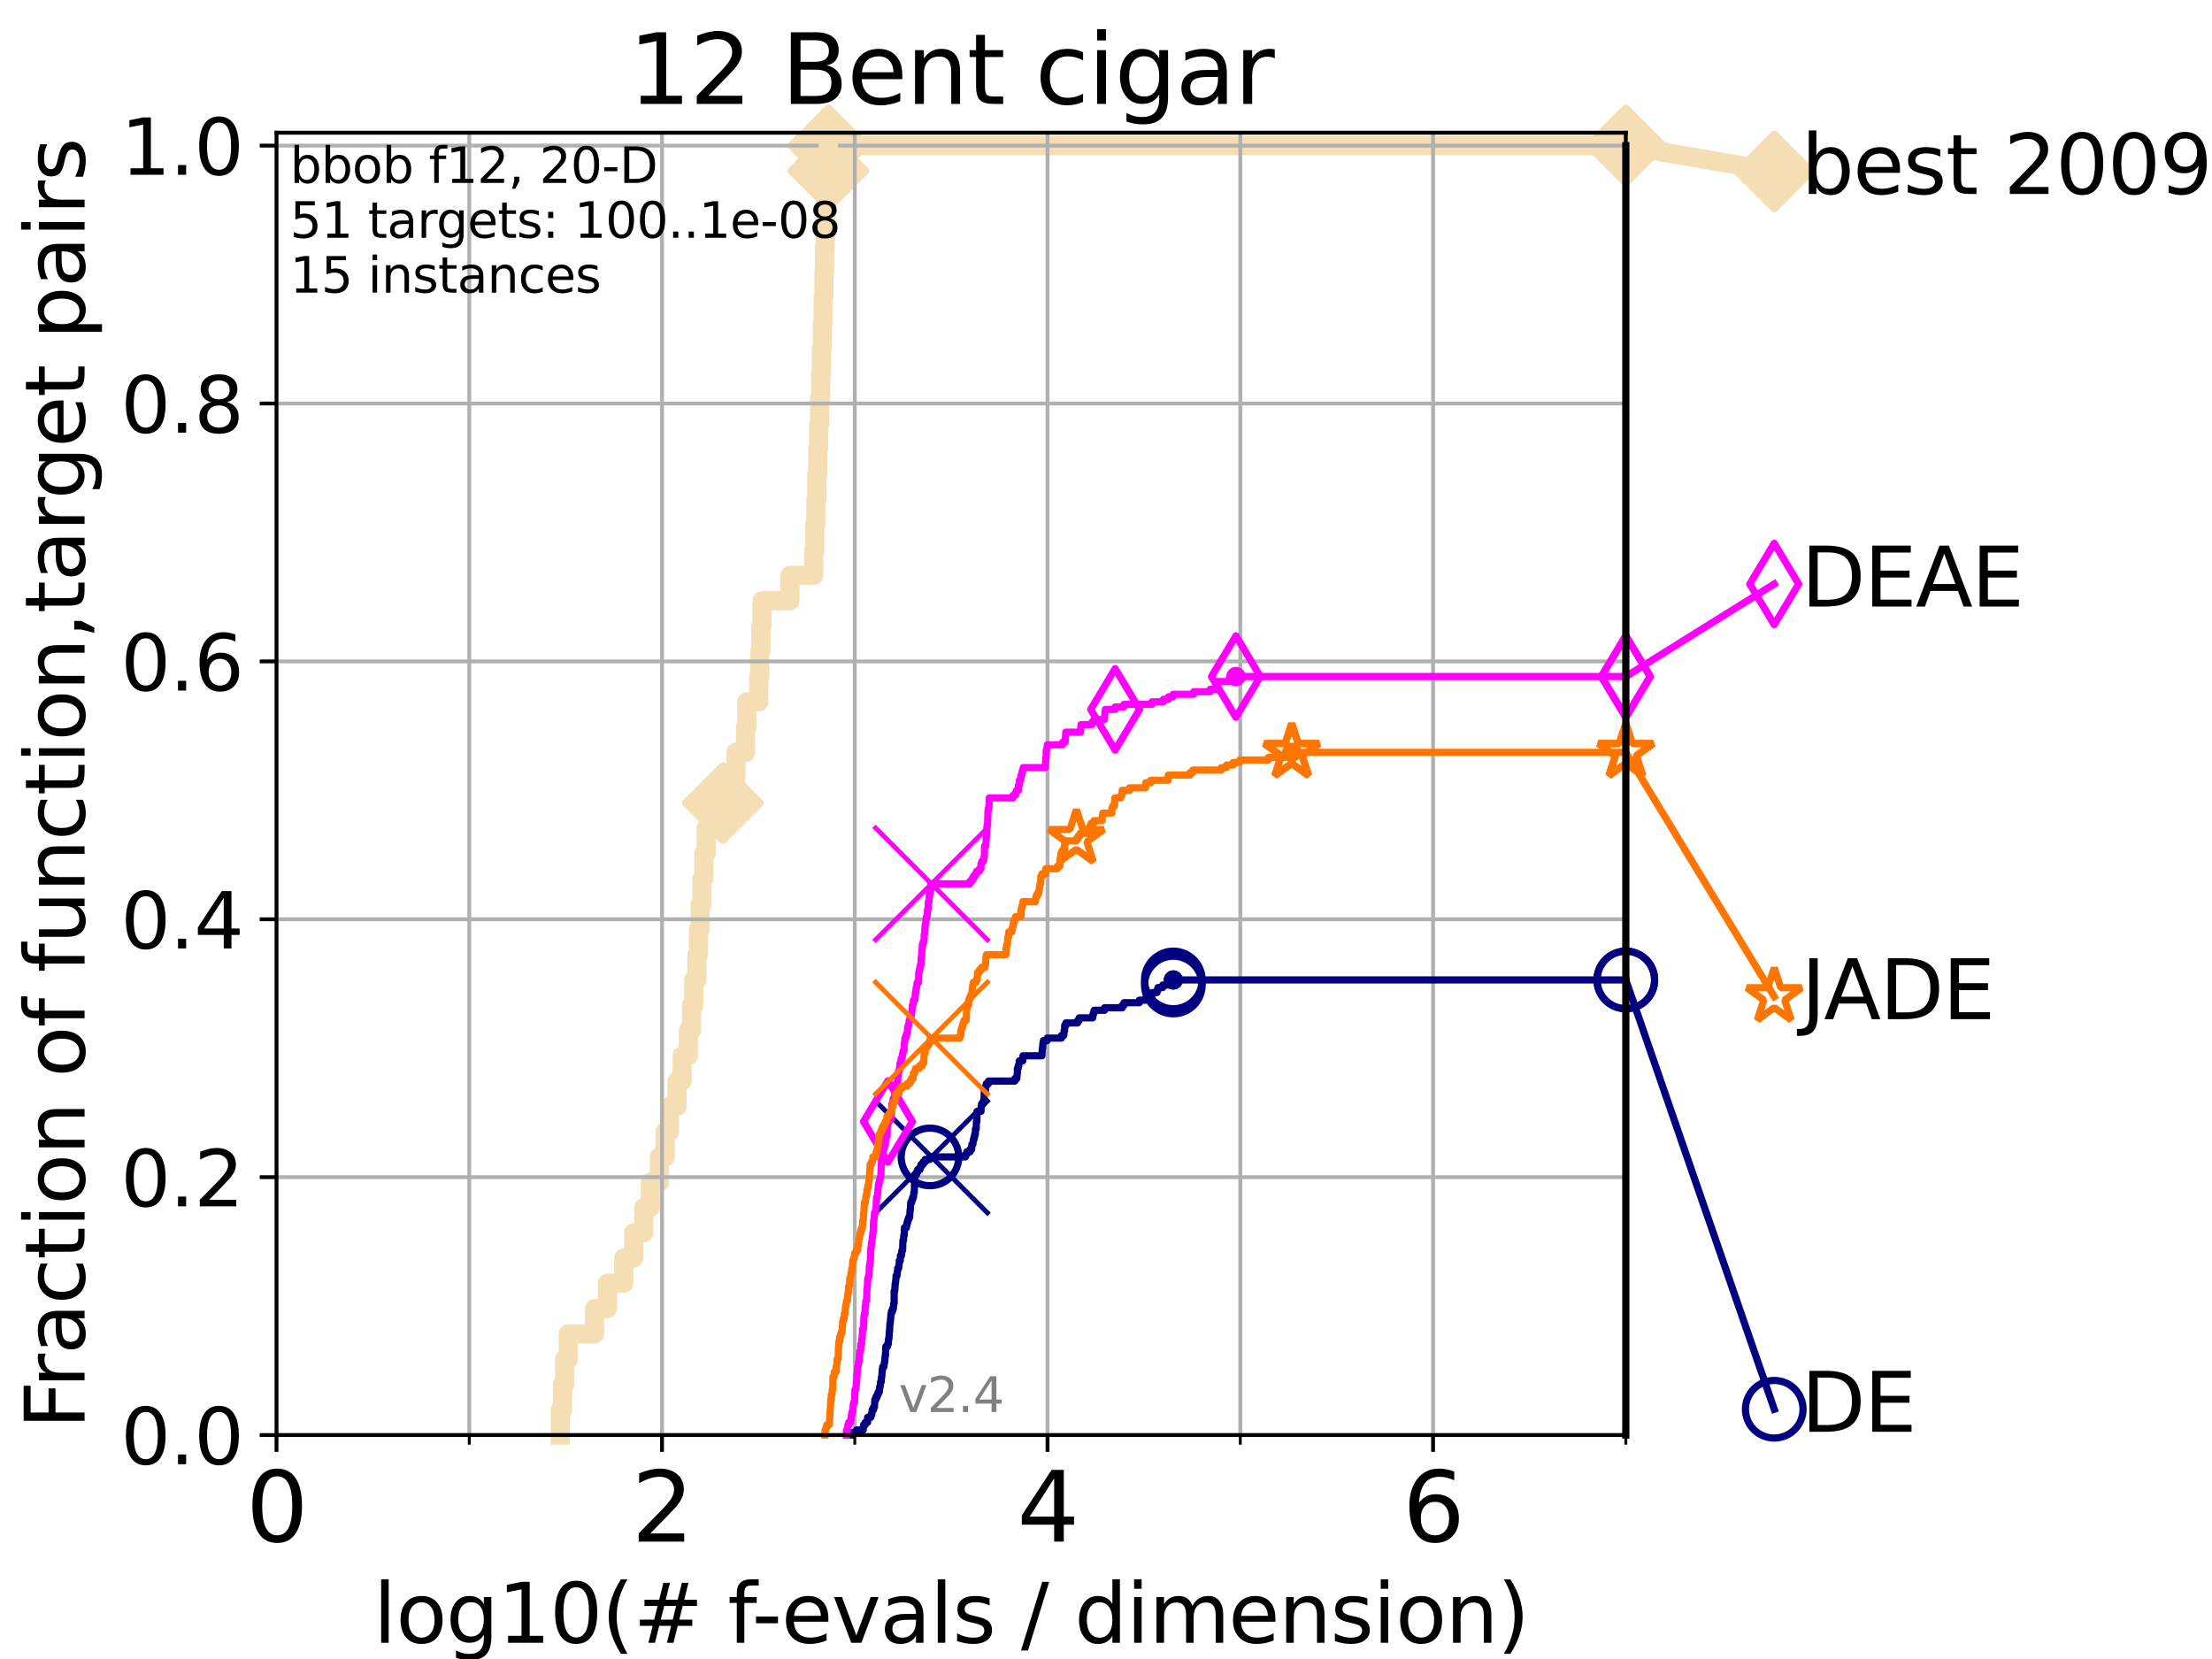 <?xml version="1.0" encoding="utf-8" standalone="no"?>
<!DOCTYPE svg PUBLIC "-//W3C//DTD SVG 1.1//EN"
  "http://www.w3.org/Graphics/SVG/1.1/DTD/svg11.dtd">
<svg height="345.6pt" version="1.1" viewBox="0 0 460.8 345.6" width="460.8pt" xmlns="http://www.w3.org/2000/svg" xmlns:xlink="http://www.w3.org/1999/xlink">
 <defs>
  <style type="text/css">*{stroke-linecap:butt;stroke-linejoin:round;}</style>
 </defs>
 <g id="figure_1">
  <g id="patch_1">
   <path d="M 0 345.6 
L 460.8 345.6 
L 460.8 0 
L 0 0 
z
" style="fill:#ffffff;"/>
  </g>
  <g id="axes_1">
   <g id="patch_2">
    <path d="M 57.6 298.944 
L 338.688 298.944 
L 338.688 27.648 
L 57.6 27.648 
z
" style="fill:#ffffff;"/>
   </g>
   <g id="line2d_1">
    <path d="M 116.71 298.944 
L 116.71 293.677 
L 117.174 293.677 
L 117.174 288.41 
L 117.598 288.41 
L 117.598 283.143 
L 118.391 283.143 
L 118.391 277.877 
L 123.849 277.877 
L 123.849 272.61 
L 126.54 272.61 
L 126.54 267.343 
L 129.936 267.343 
L 129.936 262.076 
L 131.999 262.076 
L 131.999 256.809 
L 134.117 256.809 
L 134.117 251.542 
L 135.482 251.542 
L 135.482 246.275 
L 137.362 246.275 
L 137.362 241.009 
L 138.561 241.009 
L 138.561 235.742 
L 139.478 235.742 
L 139.478 230.475 
L 141.025 230.475 
L 141.025 225.208 
L 142.107 225.208 
L 142.107 219.941 
L 143.401 219.941 
L 143.401 214.674 
L 144.057 214.674 
L 144.057 209.407 
L 144.522 209.407 
L 144.522 204.141 
L 145.167 204.141 
L 145.167 198.874 
L 145.52 198.874 
L 145.52 193.607 
L 145.866 193.607 
L 145.866 188.34 
L 146.232 188.34 
L 146.232 183.073 
L 146.623 183.073 
L 146.623 177.806 
L 147.088 177.806 
L 147.088 172.539 
L 147.525 172.539 
L 147.525 167.272 
L 150.599 167.272 
L 150.599 162.006 
L 153.32 162.006 
L 153.32 156.739 
L 155.303 156.739 
L 155.303 151.472 
L 155.575 151.472 
L 155.575 146.205 
L 158.053 146.205 
L 158.053 140.938 
L 158.272 140.938 
L 158.272 135.671 
L 158.511 135.671 
L 158.511 130.404 
L 158.748 130.404 
L 158.748 125.138 
L 164.573 125.138 
L 164.573 119.871 
L 169.519 119.871 
L 169.519 114.604 
L 169.74 114.604 
L 169.74 109.337 
L 169.948 109.337 
L 169.948 104.07 
L 170.149 104.07 
L 170.149 98.803 
L 170.336 98.803 
L 170.336 93.536 
L 170.544 93.536 
L 170.544 88.27 
L 170.751 88.27 
L 170.751 83.003 
L 170.953 83.003 
L 170.953 77.736 
L 171.137 77.736 
L 171.137 72.469 
L 171.311 72.469 
L 171.311 67.202 
L 171.48 67.202 
L 171.48 61.935 
L 171.629 61.935 
L 171.629 56.668 
L 171.774 56.668 
L 171.774 51.402 
L 171.916 51.402 
L 171.916 46.135 
L 172.07 46.135 
L 172.07 40.868 
L 172.232 40.868 
L 172.232 35.601 
L 172.561 35.601 
L 172.561 30.334 
L 338.688 30.334 
" style="fill:none;stroke:#f5deb3;stroke-linecap:square;stroke-width:4;"/>
   </g>
   <g id="line2d_2">
    <defs>
     <path d="M 0 7.778 
L 7.778 0 
L 0 -7.778 
L -7.778 0 
z
" id="ma15e911f52" style="stroke:#f5deb3;stroke-linejoin:miter;stroke-width:1.5;"/>
    </defs>
    <g>
     <use style="fill:#f5deb3;stroke:#f5deb3;stroke-linejoin:miter;stroke-width:1.5;" x="150.599" xlink:href="#ma15e911f52" y="167.272"/>
     <use style="fill:#f5deb3;stroke:#f5deb3;stroke-linejoin:miter;stroke-width:1.5;" x="172.561" xlink:href="#ma15e911f52" y="35.601"/>
     <use style="fill:#f5deb3;stroke:#f5deb3;stroke-linejoin:miter;stroke-width:1.5;" x="172.561" xlink:href="#ma15e911f52" y="30.334"/>
     <use style="fill:#f5deb3;stroke:#f5deb3;stroke-linejoin:miter;stroke-width:1.5;" x="172.561" xlink:href="#ma15e911f52" y="30.334"/>
     <use style="fill:#f5deb3;stroke:#f5deb3;stroke-linejoin:miter;stroke-width:1.5;" x="338.688" xlink:href="#ma15e911f52" y="30.334"/>
    </g>
   </g>
   <g id="line2d_3">
    <path style="fill:none;stroke:#f5deb3;stroke-linecap:square;stroke-width:4;"/>
    <g/>
   </g>
   <g id="line2d_4">
    <path d="M 338.688 30.334 
L 369.608 35.706 
" style="fill:none;stroke:#f5deb3;stroke-linecap:square;stroke-width:4;"/>
    <g>
     <use style="fill:#f5deb3;stroke:#f5deb3;stroke-linejoin:miter;stroke-width:1.5;" x="338.688" xlink:href="#ma15e911f52" y="30.334"/>
     <use style="fill:#f5deb3;stroke:#f5deb3;stroke-linejoin:miter;stroke-width:1.5;" x="369.608" xlink:href="#ma15e911f52" y="35.706"/>
    </g>
   </g>
   <g id="matplotlib.axis_1">
    <g id="xtick_1">
     <g id="line2d_5">
      <path clip-path="url(#pe0a45cd67c)" d="M 57.6 298.944 
L 57.6 27.648 
" style="fill:none;stroke:#b0b0b0;stroke-linecap:square;stroke-width:0.8;"/>
     </g>
     <g id="line2d_6">
      <defs>
       <path d="M 0 0 
L 0 3.5 
" id="mc15be4cef8" style="stroke:#000000;stroke-width:0.8;"/>
      </defs>
      <g>
       <use style="stroke:#000000;stroke-width:0.8;" x="57.6" xlink:href="#mc15be4cef8" y="298.944"/>
      </g>
     </g>
     <g id="text_1">
      <!-- 0 -->
      <g transform="translate(51.237 321.141)scale(0.2 -0.2)">
       <defs>
        <path d="M 2034 4250 
Q 1547 4250 1301 3770 
Q 1056 3291 1056 2328 
Q 1056 1369 1301 889 
Q 1547 409 2034 409 
Q 2525 409 2770 889 
Q 3016 1369 3016 2328 
Q 3016 3291 2770 3770 
Q 2525 4250 2034 4250 
z
M 2034 4750 
Q 2819 4750 3233 4129 
Q 3647 3509 3647 2328 
Q 3647 1150 3233 529 
Q 2819 -91 2034 -91 
Q 1250 -91 836 529 
Q 422 1150 422 2328 
Q 422 3509 836 4129 
Q 1250 4750 2034 4750 
z
" id="DejaVuSans-30" transform="scale(0.016)"/>
       </defs>
       <use xlink:href="#DejaVuSans-30"/>
      </g>
     </g>
    </g>
    <g id="xtick_2">
     <g id="line2d_7">
      <path clip-path="url(#pe0a45cd67c)" d="M 137.911 298.944 
L 137.911 27.648 
" style="fill:none;stroke:#b0b0b0;stroke-linecap:square;stroke-width:0.8;"/>
     </g>
     <g id="line2d_8">
      <g>
       <use style="stroke:#000000;stroke-width:0.8;" x="137.911" xlink:href="#mc15be4cef8" y="298.944"/>
      </g>
     </g>
     <g id="text_2">
      <!-- 2 -->
      <g transform="translate(131.548 321.141)scale(0.2 -0.2)">
       <defs>
        <path d="M 1228 531 
L 3431 531 
L 3431 0 
L 469 0 
L 469 531 
Q 828 903 1448 1529 
Q 2069 2156 2228 2338 
Q 2531 2678 2651 2914 
Q 2772 3150 2772 3378 
Q 2772 3750 2511 3984 
Q 2250 4219 1831 4219 
Q 1534 4219 1204 4116 
Q 875 4013 500 3803 
L 500 4441 
Q 881 4594 1212 4672 
Q 1544 4750 1819 4750 
Q 2544 4750 2975 4387 
Q 3406 4025 3406 3419 
Q 3406 3131 3298 2873 
Q 3191 2616 2906 2266 
Q 2828 2175 2409 1742 
Q 1991 1309 1228 531 
z
" id="DejaVuSans-32" transform="scale(0.016)"/>
       </defs>
       <use xlink:href="#DejaVuSans-32"/>
      </g>
     </g>
    </g>
    <g id="xtick_3">
     <g id="line2d_9">
      <path clip-path="url(#pe0a45cd67c)" d="M 218.222 298.944 
L 218.222 27.648 
" style="fill:none;stroke:#b0b0b0;stroke-linecap:square;stroke-width:0.8;"/>
     </g>
     <g id="line2d_10">
      <g>
       <use style="stroke:#000000;stroke-width:0.8;" x="218.222" xlink:href="#mc15be4cef8" y="298.944"/>
      </g>
     </g>
     <g id="text_3">
      <!-- 4 -->
      <g transform="translate(211.859 321.141)scale(0.2 -0.2)">
       <defs>
        <path d="M 2419 4116 
L 825 1625 
L 2419 1625 
L 2419 4116 
z
M 2253 4666 
L 3047 4666 
L 3047 1625 
L 3713 1625 
L 3713 1100 
L 3047 1100 
L 3047 0 
L 2419 0 
L 2419 1100 
L 313 1100 
L 313 1709 
L 2253 4666 
z
" id="DejaVuSans-34" transform="scale(0.016)"/>
       </defs>
       <use xlink:href="#DejaVuSans-34"/>
      </g>
     </g>
    </g>
    <g id="xtick_4">
     <g id="line2d_11">
      <path clip-path="url(#pe0a45cd67c)" d="M 298.533 298.944 
L 298.533 27.648 
" style="fill:none;stroke:#b0b0b0;stroke-linecap:square;stroke-width:0.8;"/>
     </g>
     <g id="line2d_12">
      <g>
       <use style="stroke:#000000;stroke-width:0.8;" x="298.533" xlink:href="#mc15be4cef8" y="298.944"/>
      </g>
     </g>
     <g id="text_4">
      <!-- 6 -->
      <g transform="translate(292.17 321.141)scale(0.2 -0.2)">
       <defs>
        <path d="M 2113 2584 
Q 1688 2584 1439 2293 
Q 1191 2003 1191 1497 
Q 1191 994 1439 701 
Q 1688 409 2113 409 
Q 2538 409 2786 701 
Q 3034 994 3034 1497 
Q 3034 2003 2786 2293 
Q 2538 2584 2113 2584 
z
M 3366 4563 
L 3366 3988 
Q 3128 4100 2886 4159 
Q 2644 4219 2406 4219 
Q 1781 4219 1451 3797 
Q 1122 3375 1075 2522 
Q 1259 2794 1537 2939 
Q 1816 3084 2150 3084 
Q 2853 3084 3261 2657 
Q 3669 2231 3669 1497 
Q 3669 778 3244 343 
Q 2819 -91 2113 -91 
Q 1303 -91 875 529 
Q 447 1150 447 2328 
Q 447 3434 972 4092 
Q 1497 4750 2381 4750 
Q 2619 4750 2861 4703 
Q 3103 4656 3366 4563 
z
" id="DejaVuSans-36" transform="scale(0.016)"/>
       </defs>
       <use xlink:href="#DejaVuSans-36"/>
      </g>
     </g>
    </g>
    <g id="xtick_5">
     <g id="line2d_13">
      <path clip-path="url(#pe0a45cd67c)" d="M 97.755 298.944 
L 97.755 27.648 
" style="fill:none;stroke:#b0b0b0;stroke-linecap:square;stroke-width:0.8;"/>
     </g>
     <g id="line2d_14">
      <defs>
       <path d="M 0 0 
L 0 2 
" id="m6d792047f7" style="stroke:#000000;stroke-width:0.6;"/>
      </defs>
      <g>
       <use style="stroke:#000000;stroke-width:0.6;" x="97.755" xlink:href="#m6d792047f7" y="298.944"/>
      </g>
     </g>
    </g>
    <g id="xtick_6">
     <g id="line2d_15">
      <path clip-path="url(#pe0a45cd67c)" d="M 178.066 298.944 
L 178.066 27.648 
" style="fill:none;stroke:#b0b0b0;stroke-linecap:square;stroke-width:0.8;"/>
     </g>
     <g id="line2d_16">
      <g>
       <use style="stroke:#000000;stroke-width:0.6;" x="178.066" xlink:href="#m6d792047f7" y="298.944"/>
      </g>
     </g>
    </g>
    <g id="xtick_7">
     <g id="line2d_17">
      <path clip-path="url(#pe0a45cd67c)" d="M 258.377 298.944 
L 258.377 27.648 
" style="fill:none;stroke:#b0b0b0;stroke-linecap:square;stroke-width:0.8;"/>
     </g>
     <g id="line2d_18">
      <g>
       <use style="stroke:#000000;stroke-width:0.6;" x="258.377" xlink:href="#m6d792047f7" y="298.944"/>
      </g>
     </g>
    </g>
    <g id="xtick_8">
     <g id="line2d_19">
      <path clip-path="url(#pe0a45cd67c)" d="M 338.688 298.944 
L 338.688 27.648 
" style="fill:none;stroke:#b0b0b0;stroke-linecap:square;stroke-width:0.8;"/>
     </g>
     <g id="line2d_20">
      <g>
       <use style="stroke:#000000;stroke-width:0.6;" x="338.688" xlink:href="#m6d792047f7" y="298.944"/>
      </g>
     </g>
    </g>
    <g id="text_5">
     <!-- log10(# f-evals / dimension) -->
     <g transform="translate(77.764 342.218)scale(0.17 -0.17)">
      <defs>
       <path d="M 603 4863 
L 1178 4863 
L 1178 0 
L 603 0 
L 603 4863 
z
" id="DejaVuSans-6c" transform="scale(0.016)"/>
       <path d="M 1959 3097 
Q 1497 3097 1228 2736 
Q 959 2375 959 1747 
Q 959 1119 1226 758 
Q 1494 397 1959 397 
Q 2419 397 2687 759 
Q 2956 1122 2956 1747 
Q 2956 2369 2687 2733 
Q 2419 3097 1959 3097 
z
M 1959 3584 
Q 2709 3584 3137 3096 
Q 3566 2609 3566 1747 
Q 3566 888 3137 398 
Q 2709 -91 1959 -91 
Q 1206 -91 779 398 
Q 353 888 353 1747 
Q 353 2609 779 3096 
Q 1206 3584 1959 3584 
z
" id="DejaVuSans-6f" transform="scale(0.016)"/>
       <path d="M 2906 1791 
Q 2906 2416 2648 2759 
Q 2391 3103 1925 3103 
Q 1463 3103 1205 2759 
Q 947 2416 947 1791 
Q 947 1169 1205 825 
Q 1463 481 1925 481 
Q 2391 481 2648 825 
Q 2906 1169 2906 1791 
z
M 3481 434 
Q 3481 -459 3084 -895 
Q 2688 -1331 1869 -1331 
Q 1566 -1331 1297 -1286 
Q 1028 -1241 775 -1147 
L 775 -588 
Q 1028 -725 1275 -790 
Q 1522 -856 1778 -856 
Q 2344 -856 2625 -561 
Q 2906 -266 2906 331 
L 2906 616 
Q 2728 306 2450 153 
Q 2172 0 1784 0 
Q 1141 0 747 490 
Q 353 981 353 1791 
Q 353 2603 747 3093 
Q 1141 3584 1784 3584 
Q 2172 3584 2450 3431 
Q 2728 3278 2906 2969 
L 2906 3500 
L 3481 3500 
L 3481 434 
z
" id="DejaVuSans-67" transform="scale(0.016)"/>
       <path d="M 794 531 
L 1825 531 
L 1825 4091 
L 703 3866 
L 703 4441 
L 1819 4666 
L 2450 4666 
L 2450 531 
L 3481 531 
L 3481 0 
L 794 0 
L 794 531 
z
" id="DejaVuSans-31" transform="scale(0.016)"/>
       <path d="M 1984 4856 
Q 1566 4138 1362 3434 
Q 1159 2731 1159 2009 
Q 1159 1288 1364 580 
Q 1569 -128 1984 -844 
L 1484 -844 
Q 1016 -109 783 600 
Q 550 1309 550 2009 
Q 550 2706 781 3412 
Q 1013 4119 1484 4856 
L 1984 4856 
z
" id="DejaVuSans-28" transform="scale(0.016)"/>
       <path d="M 3272 2816 
L 2363 2816 
L 2100 1772 
L 3016 1772 
L 3272 2816 
z
M 2803 4594 
L 2478 3297 
L 3391 3297 
L 3719 4594 
L 4219 4594 
L 3897 3297 
L 4872 3297 
L 4872 2816 
L 3775 2816 
L 3519 1772 
L 4513 1772 
L 4513 1294 
L 3397 1294 
L 3072 0 
L 2572 0 
L 2894 1294 
L 1978 1294 
L 1656 0 
L 1153 0 
L 1478 1294 
L 494 1294 
L 494 1772 
L 1594 1772 
L 1856 2816 
L 850 2816 
L 850 3297 
L 1978 3297 
L 2297 4594 
L 2803 4594 
z
" id="DejaVuSans-23" transform="scale(0.016)"/>
       <path id="DejaVuSans-20" transform="scale(0.016)"/>
       <path d="M 2375 4863 
L 2375 4384 
L 1825 4384 
Q 1516 4384 1395 4259 
Q 1275 4134 1275 3809 
L 1275 3500 
L 2222 3500 
L 2222 3053 
L 1275 3053 
L 1275 0 
L 697 0 
L 697 3053 
L 147 3053 
L 147 3500 
L 697 3500 
L 697 3744 
Q 697 4328 969 4595 
Q 1241 4863 1831 4863 
L 2375 4863 
z
" id="DejaVuSans-66" transform="scale(0.016)"/>
       <path d="M 313 2009 
L 1997 2009 
L 1997 1497 
L 313 1497 
L 313 2009 
z
" id="DejaVuSans-2d" transform="scale(0.016)"/>
       <path d="M 3597 1894 
L 3597 1613 
L 953 1613 
Q 991 1019 1311 708 
Q 1631 397 2203 397 
Q 2534 397 2845 478 
Q 3156 559 3463 722 
L 3463 178 
Q 3153 47 2828 -22 
Q 2503 -91 2169 -91 
Q 1331 -91 842 396 
Q 353 884 353 1716 
Q 353 2575 817 3079 
Q 1281 3584 2069 3584 
Q 2775 3584 3186 3129 
Q 3597 2675 3597 1894 
z
M 3022 2063 
Q 3016 2534 2758 2815 
Q 2500 3097 2075 3097 
Q 1594 3097 1305 2825 
Q 1016 2553 972 2059 
L 3022 2063 
z
" id="DejaVuSans-65" transform="scale(0.016)"/>
       <path d="M 191 3500 
L 800 3500 
L 1894 563 
L 2988 3500 
L 3597 3500 
L 2284 0 
L 1503 0 
L 191 3500 
z
" id="DejaVuSans-76" transform="scale(0.016)"/>
       <path d="M 2194 1759 
Q 1497 1759 1228 1600 
Q 959 1441 959 1056 
Q 959 750 1161 570 
Q 1363 391 1709 391 
Q 2188 391 2477 730 
Q 2766 1069 2766 1631 
L 2766 1759 
L 2194 1759 
z
M 3341 1997 
L 3341 0 
L 2766 0 
L 2766 531 
Q 2569 213 2275 61 
Q 1981 -91 1556 -91 
Q 1019 -91 701 211 
Q 384 513 384 1019 
Q 384 1609 779 1909 
Q 1175 2209 1959 2209 
L 2766 2209 
L 2766 2266 
Q 2766 2663 2505 2880 
Q 2244 3097 1772 3097 
Q 1472 3097 1187 3025 
Q 903 2953 641 2809 
L 641 3341 
Q 956 3463 1253 3523 
Q 1550 3584 1831 3584 
Q 2591 3584 2966 3190 
Q 3341 2797 3341 1997 
z
" id="DejaVuSans-61" transform="scale(0.016)"/>
       <path d="M 2834 3397 
L 2834 2853 
Q 2591 2978 2328 3040 
Q 2066 3103 1784 3103 
Q 1356 3103 1142 2972 
Q 928 2841 928 2578 
Q 928 2378 1081 2264 
Q 1234 2150 1697 2047 
L 1894 2003 
Q 2506 1872 2764 1633 
Q 3022 1394 3022 966 
Q 3022 478 2636 193 
Q 2250 -91 1575 -91 
Q 1294 -91 989 -36 
Q 684 19 347 128 
L 347 722 
Q 666 556 975 473 
Q 1284 391 1588 391 
Q 1994 391 2212 530 
Q 2431 669 2431 922 
Q 2431 1156 2273 1281 
Q 2116 1406 1581 1522 
L 1381 1569 
Q 847 1681 609 1914 
Q 372 2147 372 2553 
Q 372 3047 722 3315 
Q 1072 3584 1716 3584 
Q 2034 3584 2315 3537 
Q 2597 3491 2834 3397 
z
" id="DejaVuSans-73" transform="scale(0.016)"/>
       <path d="M 1625 4666 
L 2156 4666 
L 531 -594 
L 0 -594 
L 1625 4666 
z
" id="DejaVuSans-2f" transform="scale(0.016)"/>
       <path d="M 2906 2969 
L 2906 4863 
L 3481 4863 
L 3481 0 
L 2906 0 
L 2906 525 
Q 2725 213 2448 61 
Q 2172 -91 1784 -91 
Q 1150 -91 751 415 
Q 353 922 353 1747 
Q 353 2572 751 3078 
Q 1150 3584 1784 3584 
Q 2172 3584 2448 3432 
Q 2725 3281 2906 2969 
z
M 947 1747 
Q 947 1113 1208 752 
Q 1469 391 1925 391 
Q 2381 391 2643 752 
Q 2906 1113 2906 1747 
Q 2906 2381 2643 2742 
Q 2381 3103 1925 3103 
Q 1469 3103 1208 2742 
Q 947 2381 947 1747 
z
" id="DejaVuSans-64" transform="scale(0.016)"/>
       <path d="M 603 3500 
L 1178 3500 
L 1178 0 
L 603 0 
L 603 3500 
z
M 603 4863 
L 1178 4863 
L 1178 4134 
L 603 4134 
L 603 4863 
z
" id="DejaVuSans-69" transform="scale(0.016)"/>
       <path d="M 3328 2828 
Q 3544 3216 3844 3400 
Q 4144 3584 4550 3584 
Q 5097 3584 5394 3201 
Q 5691 2819 5691 2113 
L 5691 0 
L 5113 0 
L 5113 2094 
Q 5113 2597 4934 2840 
Q 4756 3084 4391 3084 
Q 3944 3084 3684 2787 
Q 3425 2491 3425 1978 
L 3425 0 
L 2847 0 
L 2847 2094 
Q 2847 2600 2669 2842 
Q 2491 3084 2119 3084 
Q 1678 3084 1418 2786 
Q 1159 2488 1159 1978 
L 1159 0 
L 581 0 
L 581 3500 
L 1159 3500 
L 1159 2956 
Q 1356 3278 1631 3431 
Q 1906 3584 2284 3584 
Q 2666 3584 2933 3390 
Q 3200 3197 3328 2828 
z
" id="DejaVuSans-6d" transform="scale(0.016)"/>
       <path d="M 3513 2113 
L 3513 0 
L 2938 0 
L 2938 2094 
Q 2938 2591 2744 2837 
Q 2550 3084 2163 3084 
Q 1697 3084 1428 2787 
Q 1159 2491 1159 1978 
L 1159 0 
L 581 0 
L 581 3500 
L 1159 3500 
L 1159 2956 
Q 1366 3272 1645 3428 
Q 1925 3584 2291 3584 
Q 2894 3584 3203 3211 
Q 3513 2838 3513 2113 
z
" id="DejaVuSans-6e" transform="scale(0.016)"/>
       <path d="M 513 4856 
L 1013 4856 
Q 1481 4119 1714 3412 
Q 1947 2706 1947 2009 
Q 1947 1309 1714 600 
Q 1481 -109 1013 -844 
L 513 -844 
Q 928 -128 1133 580 
Q 1338 1288 1338 2009 
Q 1338 2731 1133 3434 
Q 928 4138 513 4856 
z
" id="DejaVuSans-29" transform="scale(0.016)"/>
      </defs>
      <use xlink:href="#DejaVuSans-6c"/>
      <use x="27.783" xlink:href="#DejaVuSans-6f"/>
      <use x="88.965" xlink:href="#DejaVuSans-67"/>
      <use x="152.441" xlink:href="#DejaVuSans-31"/>
      <use x="216.064" xlink:href="#DejaVuSans-30"/>
      <use x="279.688" xlink:href="#DejaVuSans-28"/>
      <use x="318.701" xlink:href="#DejaVuSans-23"/>
      <use x="402.49" xlink:href="#DejaVuSans-20"/>
      <use x="434.277" xlink:href="#DejaVuSans-66"/>
      <use x="463.982" xlink:href="#DejaVuSans-2d"/>
      <use x="500.066" xlink:href="#DejaVuSans-65"/>
      <use x="561.59" xlink:href="#DejaVuSans-76"/>
      <use x="620.77" xlink:href="#DejaVuSans-61"/>
      <use x="682.049" xlink:href="#DejaVuSans-6c"/>
      <use x="709.832" xlink:href="#DejaVuSans-73"/>
      <use x="761.932" xlink:href="#DejaVuSans-20"/>
      <use x="793.719" xlink:href="#DejaVuSans-2f"/>
      <use x="827.41" xlink:href="#DejaVuSans-20"/>
      <use x="859.197" xlink:href="#DejaVuSans-64"/>
      <use x="922.674" xlink:href="#DejaVuSans-69"/>
      <use x="950.457" xlink:href="#DejaVuSans-6d"/>
      <use x="1047.869" xlink:href="#DejaVuSans-65"/>
      <use x="1109.393" xlink:href="#DejaVuSans-6e"/>
      <use x="1172.771" xlink:href="#DejaVuSans-73"/>
      <use x="1224.871" xlink:href="#DejaVuSans-69"/>
      <use x="1252.654" xlink:href="#DejaVuSans-6f"/>
      <use x="1313.836" xlink:href="#DejaVuSans-6e"/>
      <use x="1377.215" xlink:href="#DejaVuSans-29"/>
     </g>
    </g>
   </g>
   <g id="matplotlib.axis_2">
    <g id="ytick_1">
     <g id="line2d_21">
      <path clip-path="url(#pe0a45cd67c)" d="M 57.6 298.944 
L 338.688 298.944 
" style="fill:none;stroke:#b0b0b0;stroke-linecap:square;stroke-width:0.8;"/>
     </g>
     <g id="line2d_22">
      <defs>
       <path d="M 0 0 
L -3.5 0 
" id="m5d566eb69c" style="stroke:#000000;stroke-width:0.8;"/>
      </defs>
      <g>
       <use style="stroke:#000000;stroke-width:0.8;" x="57.6" xlink:href="#m5d566eb69c" y="298.944"/>
      </g>
     </g>
     <g id="text_6">
      <!-- 0.0 -->
      <g transform="translate(25.155 305.023)scale(0.16 -0.16)">
       <defs>
        <path d="M 684 794 
L 1344 794 
L 1344 0 
L 684 0 
L 684 794 
z
" id="DejaVuSans-2e" transform="scale(0.016)"/>
       </defs>
       <use xlink:href="#DejaVuSans-30"/>
       <use x="63.623" xlink:href="#DejaVuSans-2e"/>
       <use x="95.41" xlink:href="#DejaVuSans-30"/>
      </g>
     </g>
    </g>
    <g id="ytick_2">
     <g id="line2d_23">
      <path clip-path="url(#pe0a45cd67c)" d="M 57.6 245.222 
L 338.688 245.222 
" style="fill:none;stroke:#b0b0b0;stroke-linecap:square;stroke-width:0.8;"/>
     </g>
     <g id="line2d_24">
      <g>
       <use style="stroke:#000000;stroke-width:0.8;" x="57.6" xlink:href="#m5d566eb69c" y="245.222"/>
      </g>
     </g>
     <g id="text_7">
      <!-- 0.2 -->
      <g transform="translate(25.155 251.301)scale(0.16 -0.16)">
       <use xlink:href="#DejaVuSans-30"/>
       <use x="63.623" xlink:href="#DejaVuSans-2e"/>
       <use x="95.41" xlink:href="#DejaVuSans-32"/>
      </g>
     </g>
    </g>
    <g id="ytick_3">
     <g id="line2d_25">
      <path clip-path="url(#pe0a45cd67c)" d="M 57.6 191.5 
L 338.688 191.5 
" style="fill:none;stroke:#b0b0b0;stroke-linecap:square;stroke-width:0.8;"/>
     </g>
     <g id="line2d_26">
      <g>
       <use style="stroke:#000000;stroke-width:0.8;" x="57.6" xlink:href="#m5d566eb69c" y="191.5"/>
      </g>
     </g>
     <g id="text_8">
      <!-- 0.4 -->
      <g transform="translate(25.155 197.579)scale(0.16 -0.16)">
       <use xlink:href="#DejaVuSans-30"/>
       <use x="63.623" xlink:href="#DejaVuSans-2e"/>
       <use x="95.41" xlink:href="#DejaVuSans-34"/>
      </g>
     </g>
    </g>
    <g id="ytick_4">
     <g id="line2d_27">
      <path clip-path="url(#pe0a45cd67c)" d="M 57.6 137.778 
L 338.688 137.778 
" style="fill:none;stroke:#b0b0b0;stroke-linecap:square;stroke-width:0.8;"/>
     </g>
     <g id="line2d_28">
      <g>
       <use style="stroke:#000000;stroke-width:0.8;" x="57.6" xlink:href="#m5d566eb69c" y="137.778"/>
      </g>
     </g>
     <g id="text_9">
      <!-- 0.6 -->
      <g transform="translate(25.155 143.857)scale(0.16 -0.16)">
       <use xlink:href="#DejaVuSans-30"/>
       <use x="63.623" xlink:href="#DejaVuSans-2e"/>
       <use x="95.41" xlink:href="#DejaVuSans-36"/>
      </g>
     </g>
    </g>
    <g id="ytick_5">
     <g id="line2d_29">
      <path clip-path="url(#pe0a45cd67c)" d="M 57.6 84.056 
L 338.688 84.056 
" style="fill:none;stroke:#b0b0b0;stroke-linecap:square;stroke-width:0.8;"/>
     </g>
     <g id="line2d_30">
      <g>
       <use style="stroke:#000000;stroke-width:0.8;" x="57.6" xlink:href="#m5d566eb69c" y="84.056"/>
      </g>
     </g>
     <g id="text_10">
      <!-- 0.8 -->
      <g transform="translate(25.155 90.135)scale(0.16 -0.16)">
       <defs>
        <path d="M 2034 2216 
Q 1584 2216 1326 1975 
Q 1069 1734 1069 1313 
Q 1069 891 1326 650 
Q 1584 409 2034 409 
Q 2484 409 2743 651 
Q 3003 894 3003 1313 
Q 3003 1734 2745 1975 
Q 2488 2216 2034 2216 
z
M 1403 2484 
Q 997 2584 770 2862 
Q 544 3141 544 3541 
Q 544 4100 942 4425 
Q 1341 4750 2034 4750 
Q 2731 4750 3128 4425 
Q 3525 4100 3525 3541 
Q 3525 3141 3298 2862 
Q 3072 2584 2669 2484 
Q 3125 2378 3379 2068 
Q 3634 1759 3634 1313 
Q 3634 634 3220 271 
Q 2806 -91 2034 -91 
Q 1263 -91 848 271 
Q 434 634 434 1313 
Q 434 1759 690 2068 
Q 947 2378 1403 2484 
z
M 1172 3481 
Q 1172 3119 1398 2916 
Q 1625 2713 2034 2713 
Q 2441 2713 2670 2916 
Q 2900 3119 2900 3481 
Q 2900 3844 2670 4047 
Q 2441 4250 2034 4250 
Q 1625 4250 1398 4047 
Q 1172 3844 1172 3481 
z
" id="DejaVuSans-38" transform="scale(0.016)"/>
       </defs>
       <use xlink:href="#DejaVuSans-30"/>
       <use x="63.623" xlink:href="#DejaVuSans-2e"/>
       <use x="95.41" xlink:href="#DejaVuSans-38"/>
      </g>
     </g>
    </g>
    <g id="ytick_6">
     <g id="line2d_31">
      <path clip-path="url(#pe0a45cd67c)" d="M 57.6 30.334 
L 338.688 30.334 
" style="fill:none;stroke:#b0b0b0;stroke-linecap:square;stroke-width:0.8;"/>
     </g>
     <g id="line2d_32">
      <g>
       <use style="stroke:#000000;stroke-width:0.8;" x="57.6" xlink:href="#m5d566eb69c" y="30.334"/>
      </g>
     </g>
     <g id="text_11">
      <!-- 1.0 -->
      <g transform="translate(25.155 36.413)scale(0.16 -0.16)">
       <use xlink:href="#DejaVuSans-31"/>
       <use x="63.623" xlink:href="#DejaVuSans-2e"/>
       <use x="95.41" xlink:href="#DejaVuSans-30"/>
      </g>
     </g>
    </g>
    <g id="text_12">
     <!-- Fraction of function,target pairs -->
     <g transform="translate(17.62 297.681)rotate(-90)scale(0.17 -0.17)">
      <defs>
       <path d="M 628 4666 
L 3309 4666 
L 3309 4134 
L 1259 4134 
L 1259 2759 
L 3109 2759 
L 3109 2228 
L 1259 2228 
L 1259 0 
L 628 0 
L 628 4666 
z
" id="DejaVuSans-46" transform="scale(0.016)"/>
       <path d="M 2631 2963 
Q 2534 3019 2420 3045 
Q 2306 3072 2169 3072 
Q 1681 3072 1420 2755 
Q 1159 2438 1159 1844 
L 1159 0 
L 581 0 
L 581 3500 
L 1159 3500 
L 1159 2956 
Q 1341 3275 1631 3429 
Q 1922 3584 2338 3584 
Q 2397 3584 2469 3576 
Q 2541 3569 2628 3553 
L 2631 2963 
z
" id="DejaVuSans-72" transform="scale(0.016)"/>
       <path d="M 3122 3366 
L 3122 2828 
Q 2878 2963 2633 3030 
Q 2388 3097 2138 3097 
Q 1578 3097 1268 2742 
Q 959 2388 959 1747 
Q 959 1106 1268 751 
Q 1578 397 2138 397 
Q 2388 397 2633 464 
Q 2878 531 3122 666 
L 3122 134 
Q 2881 22 2623 -34 
Q 2366 -91 2075 -91 
Q 1284 -91 818 406 
Q 353 903 353 1747 
Q 353 2603 823 3093 
Q 1294 3584 2113 3584 
Q 2378 3584 2631 3529 
Q 2884 3475 3122 3366 
z
" id="DejaVuSans-63" transform="scale(0.016)"/>
       <path d="M 1172 4494 
L 1172 3500 
L 2356 3500 
L 2356 3053 
L 1172 3053 
L 1172 1153 
Q 1172 725 1289 603 
Q 1406 481 1766 481 
L 2356 481 
L 2356 0 
L 1766 0 
Q 1100 0 847 248 
Q 594 497 594 1153 
L 594 3053 
L 172 3053 
L 172 3500 
L 594 3500 
L 594 4494 
L 1172 4494 
z
" id="DejaVuSans-74" transform="scale(0.016)"/>
       <path d="M 544 1381 
L 544 3500 
L 1119 3500 
L 1119 1403 
Q 1119 906 1312 657 
Q 1506 409 1894 409 
Q 2359 409 2629 706 
Q 2900 1003 2900 1516 
L 2900 3500 
L 3475 3500 
L 3475 0 
L 2900 0 
L 2900 538 
Q 2691 219 2414 64 
Q 2138 -91 1772 -91 
Q 1169 -91 856 284 
Q 544 659 544 1381 
z
M 1991 3584 
L 1991 3584 
z
" id="DejaVuSans-75" transform="scale(0.016)"/>
       <path d="M 750 794 
L 1409 794 
L 1409 256 
L 897 -744 
L 494 -744 
L 750 256 
L 750 794 
z
" id="DejaVuSans-2c" transform="scale(0.016)"/>
       <path d="M 1159 525 
L 1159 -1331 
L 581 -1331 
L 581 3500 
L 1159 3500 
L 1159 2969 
Q 1341 3281 1617 3432 
Q 1894 3584 2278 3584 
Q 2916 3584 3314 3078 
Q 3713 2572 3713 1747 
Q 3713 922 3314 415 
Q 2916 -91 2278 -91 
Q 1894 -91 1617 61 
Q 1341 213 1159 525 
z
M 3116 1747 
Q 3116 2381 2855 2742 
Q 2594 3103 2138 3103 
Q 1681 3103 1420 2742 
Q 1159 2381 1159 1747 
Q 1159 1113 1420 752 
Q 1681 391 2138 391 
Q 2594 391 2855 752 
Q 3116 1113 3116 1747 
z
" id="DejaVuSans-70" transform="scale(0.016)"/>
      </defs>
      <use xlink:href="#DejaVuSans-46"/>
      <use x="50.27" xlink:href="#DejaVuSans-72"/>
      <use x="91.383" xlink:href="#DejaVuSans-61"/>
      <use x="152.662" xlink:href="#DejaVuSans-63"/>
      <use x="207.643" xlink:href="#DejaVuSans-74"/>
      <use x="246.852" xlink:href="#DejaVuSans-69"/>
      <use x="274.635" xlink:href="#DejaVuSans-6f"/>
      <use x="335.816" xlink:href="#DejaVuSans-6e"/>
      <use x="399.195" xlink:href="#DejaVuSans-20"/>
      <use x="430.982" xlink:href="#DejaVuSans-6f"/>
      <use x="492.164" xlink:href="#DejaVuSans-66"/>
      <use x="527.369" xlink:href="#DejaVuSans-20"/>
      <use x="559.156" xlink:href="#DejaVuSans-66"/>
      <use x="594.361" xlink:href="#DejaVuSans-75"/>
      <use x="657.74" xlink:href="#DejaVuSans-6e"/>
      <use x="721.119" xlink:href="#DejaVuSans-63"/>
      <use x="776.1" xlink:href="#DejaVuSans-74"/>
      <use x="815.309" xlink:href="#DejaVuSans-69"/>
      <use x="843.092" xlink:href="#DejaVuSans-6f"/>
      <use x="904.273" xlink:href="#DejaVuSans-6e"/>
      <use x="967.652" xlink:href="#DejaVuSans-2c"/>
      <use x="999.439" xlink:href="#DejaVuSans-74"/>
      <use x="1038.648" xlink:href="#DejaVuSans-61"/>
      <use x="1099.928" xlink:href="#DejaVuSans-72"/>
      <use x="1139.291" xlink:href="#DejaVuSans-67"/>
      <use x="1202.768" xlink:href="#DejaVuSans-65"/>
      <use x="1264.291" xlink:href="#DejaVuSans-74"/>
      <use x="1303.5" xlink:href="#DejaVuSans-20"/>
      <use x="1335.287" xlink:href="#DejaVuSans-70"/>
      <use x="1398.764" xlink:href="#DejaVuSans-61"/>
      <use x="1460.043" xlink:href="#DejaVuSans-69"/>
      <use x="1487.826" xlink:href="#DejaVuSans-72"/>
      <use x="1528.939" xlink:href="#DejaVuSans-73"/>
     </g>
    </g>
   </g>
   <g id="line2d_33">
    <defs>
     <path d="M 0 1.5 
C 0.398 1.5 0.779 1.342 1.061 1.061 
C 1.342 0.779 1.5 0.398 1.5 0 
C 1.5 -0.398 1.342 -0.779 1.061 -1.061 
C 0.779 -1.342 0.398 -1.5 0 -1.5 
C -0.398 -1.5 -0.779 -1.342 -1.061 -1.061 
C -1.342 -0.779 -1.5 -0.398 -1.5 0 
C -1.5 0.398 -1.342 0.779 -1.061 1.061 
C -0.779 1.342 -0.398 1.5 0 1.5 
z
" id="md8f364c9f6" style="stroke:#f5deb3;"/>
    </defs>
    <g>
     <use style="fill:#f5deb3;stroke:#f5deb3;" x="172.561" xlink:href="#md8f364c9f6" y="30.334"/>
     <use style="fill:#f5deb3;stroke:#f5deb3;" x="172.561" xlink:href="#md8f364c9f6" y="30.334"/>
    </g>
   </g>
   <g id="line2d_34">
    <defs>
     <path d="M 0 1.5 
C 0.398 1.5 0.779 1.342 1.061 1.061 
C 1.342 0.779 1.5 0.398 1.5 0 
C 1.5 -0.398 1.342 -0.779 1.061 -1.061 
C 0.779 -1.342 0.398 -1.5 0 -1.5 
C -0.398 -1.5 -0.779 -1.342 -1.061 -1.061 
C -1.342 -0.779 -1.5 -0.398 -1.5 0 
C -1.5 0.398 -1.342 0.779 -1.061 1.061 
C -0.779 1.342 -0.398 1.5 0 1.5 
z
" id="mc4b76e87f6" style="stroke:#000080;"/>
    </defs>
    <g>
     <use style="fill:#000080;stroke:#000080;" x="244.429" xlink:href="#mc4b76e87f6" y="204.141"/>
     <use style="fill:#000080;stroke:#000080;" x="244.429" xlink:href="#mc4b76e87f6" y="204.141"/>
    </g>
   </g>
   <g id="line2d_35">
    <path d="M 177.309 298.944 
L 177.309 298.417 
L 178.423 298.417 
L 178.423 297.891 
L 179.811 297.891 
L 179.888 296.837 
L 180.237 296.837 
L 180.237 296.311 
L 180.734 296.311 
L 180.737 295.257 
L 181.407 295.257 
L 181.407 294.731 
L 181.61 294.731 
L 181.692 293.677 
L 181.965 293.677 
L 181.965 293.15 
L 182.168 293.15 
L 182.243 291.57 
L 182.452 291.57 
L 182.452 291.044 
L 182.721 291.044 
L 182.721 290.517 
L 182.927 290.517 
L 182.927 289.99 
L 183.173 289.99 
L 183.236 288.937 
L 183.346 288.937 
L 183.432 287.884 
L 183.574 287.884 
L 183.625 286.83 
L 183.688 286.83 
L 183.798 285.25 
L 183.874 285.25 
L 183.874 284.723 
L 184.143 284.723 
L 184.245 283.67 
L 184.315 283.67 
L 184.367 282.617 
L 184.43 282.617 
L 184.533 280.51 
L 184.886 280.51 
L 184.886 279.983 
L 185.047 279.983 
L 185.092 278.93 
L 185.179 278.93 
L 185.26 277.35 
L 185.312 277.35 
L 185.377 275.77 
L 185.439 275.77 
L 185.518 274.716 
L 185.553 274.716 
L 185.608 273.663 
L 185.713 273.663 
L 185.713 273.136 
L 185.942 273.136 
L 185.942 272.61 
L 186.102 272.61 
L 186.159 271.556 
L 186.264 271.556 
L 186.274 268.923 
L 186.394 268.923 
L 186.491 267.343 
L 186.537 267.343 
L 186.646 266.289 
L 186.662 266.289 
L 186.662 265.763 
L 186.864 265.763 
L 186.962 264.709 
L 187.011 264.709 
L 187.011 264.183 
L 187.22 264.183 
L 187.325 263.129 
L 187.338 263.129 
L 187.338 262.603 
L 187.544 262.603 
L 187.575 261.549 
L 187.791 261.549 
L 187.877 260.496 
L 188.026 260.496 
L 188.093 258.389 
L 188.221 258.389 
L 188.273 257.336 
L 188.369 257.336 
L 188.412 255.756 
L 188.814 255.756 
L 188.814 255.229 
L 188.939 255.229 
L 188.939 254.702 
L 189.086 254.702 
L 189.086 254.176 
L 189.261 254.176 
L 189.261 253.649 
L 189.492 253.649 
L 189.58 252.069 
L 189.634 252.069 
L 189.719 250.489 
L 189.939 250.489 
L 189.939 249.962 
L 190.115 249.962 
L 190.115 249.436 
L 190.294 249.436 
L 190.372 248.382 
L 190.463 248.382 
L 190.567 244.695 
L 190.939 244.695 
L 190.939 244.169 
L 191.171 244.169 
L 191.171 243.642 
L 191.661 243.642 
L 191.661 243.115 
L 191.858 243.115 
L 191.858 242.589 
L 192.292 242.589 
L 192.292 242.062 
L 192.705 242.062 
L 192.705 241.535 
L 193.73 241.535 
L 193.73 241.009 
L 201.119 241.009 
L 201.119 240.482 
L 201.397 240.482 
L 201.397 239.955 
L 202.073 239.955 
L 202.073 239.428 
L 202.42 239.428 
L 202.46 238.375 
L 202.677 238.375 
L 202.78 237.322 
L 202.927 237.322 
L 202.927 236.795 
L 203.053 236.795 
L 203.053 236.268 
L 203.184 236.268 
L 203.197 235.215 
L 203.364 235.215 
L 203.41 233.635 
L 203.506 233.635 
L 203.525 231.528 
L 204.358 231.528 
L 204.394 230.475 
L 204.47 230.475 
L 204.47 229.948 
L 204.814 229.948 
L 204.814 229.421 
L 204.965 229.421 
L 205.044 227.315 
L 205.279 227.315 
L 205.313 226.261 
L 205.476 226.261 
L 205.476 225.735 
L 205.924 225.735 
L 205.924 225.208 
L 211.408 225.208 
L 211.408 224.681 
L 211.824 224.681 
L 211.902 223.628 
L 211.94 223.628 
L 211.94 222.575 
L 212.104 222.575 
L 212.104 222.048 
L 212.229 222.048 
L 212.336 220.994 
L 213.065 220.994 
L 213.1 219.941 
L 217.054 219.941 
L 217.135 218.361 
L 217.196 218.361 
L 217.254 217.308 
L 217.357 217.308 
L 217.357 216.781 
L 218.143 216.781 
L 218.143 216.254 
L 221.109 216.254 
L 221.109 215.728 
L 221.597 215.728 
L 221.685 214.674 
L 221.79 214.674 
L 221.79 213.621 
L 222.05 213.621 
L 222.05 213.094 
L 224.491 213.094 
L 224.491 212.567 
L 224.812 212.567 
L 224.812 212.041 
L 227.614 212.041 
L 227.614 211.514 
L 227.75 211.514 
L 227.75 210.987 
L 227.921 210.987 
L 227.921 210.461 
L 230.1 210.461 
L 230.1 209.934 
L 233.807 209.934 
L 233.807 209.407 
L 234.159 209.407 
L 234.159 208.881 
L 237.346 208.881 
L 237.346 208.354 
L 238.744 208.354 
L 238.744 207.827 
L 239.831 207.827 
L 239.831 207.301 
L 240.039 207.301 
L 240.039 206.774 
L 241.019 206.774 
L 241.019 206.247 
L 241.244 206.247 
L 241.244 205.721 
L 242.219 205.721 
L 242.219 205.194 
L 244.429 205.194 
L 244.429 204.141 
L 338.688 204.141 
L 338.688 204.141 
" style="fill:none;stroke:#000080;stroke-linecap:square;stroke-width:1.5;"/>
   </g>
   <g id="line2d_36">
    <defs>
     <path d="M 0 6 
C 1.591 6 3.117 5.368 4.243 4.243 
C 5.368 3.117 6 1.591 6 0 
C 6 -1.591 5.368 -3.117 4.243 -4.243 
C 3.117 -5.368 1.591 -6 0 -6 
C -1.591 -6 -3.117 -5.368 -4.243 -4.243 
C -5.368 -3.117 -6 -1.591 -6 0 
C -6 1.591 -5.368 3.117 -4.243 4.243 
C -3.117 5.368 -1.591 6 0 6 
z
" id="mf65010dac9" style="stroke:#000080;stroke-width:1.5;"/>
    </defs>
    <g>
     <use style="fill-opacity:0;stroke:#000080;stroke-width:1.5;" x="193.73" xlink:href="#mf65010dac9" y="241.009"/>
     <use style="fill-opacity:0;stroke:#000080;stroke-width:1.5;" x="244.429" xlink:href="#mf65010dac9" y="205.194"/>
     <use style="fill-opacity:0;stroke:#000080;stroke-width:1.5;" x="244.429" xlink:href="#mf65010dac9" y="204.141"/>
     <use style="fill-opacity:0;stroke:#000080;stroke-width:1.5;" x="338.688" xlink:href="#mf65010dac9" y="204.141"/>
    </g>
   </g>
   <g id="line2d_37">
    <path style="fill:none;stroke:#000080;stroke-linecap:square;stroke-width:1.5;"/>
    <g/>
   </g>
   <g id="line2d_38">
    <path clip-path="url(#pe0a45cd67c)" d="M 194.046 241.009 
" style="fill:none;stroke:#000080;stroke-linecap:square;stroke-width:1.5;"/>
    <defs>
     <path d="M -12 12 
L 12 -12 
M -12 -12 
L 12 12 
" id="ma5a9af5dc3" style="stroke:#000080;"/>
    </defs>
    <g clip-path="url(#pe0a45cd67c)">
     <use style="fill:#000080;stroke:#000080;" x="194.046" xlink:href="#ma5a9af5dc3" y="241.009"/>
    </g>
   </g>
   <g id="line2d_39">
    <defs>
     <path d="M 0 1.5 
C 0.398 1.5 0.779 1.342 1.061 1.061 
C 1.342 0.779 1.5 0.398 1.5 0 
C 1.5 -0.398 1.342 -0.779 1.061 -1.061 
C 0.779 -1.342 0.398 -1.5 0 -1.5 
C -0.398 -1.5 -0.779 -1.342 -1.061 -1.061 
C -1.342 -0.779 -1.5 -0.398 -1.5 0 
C -1.5 0.398 -1.342 0.779 -1.061 1.061 
C -0.779 1.342 -0.398 1.5 0 1.5 
z
" id="m58d14b3078" style="stroke:#ff00ff;"/>
    </defs>
    <g>
     <use style="fill:#ff00ff;stroke:#ff00ff;" x="257.466" xlink:href="#m58d14b3078" y="140.938"/>
     <use style="fill:#ff00ff;stroke:#ff00ff;" x="257.466" xlink:href="#m58d14b3078" y="140.938"/>
    </g>
   </g>
   <g id="line2d_40">
    <path d="M 176.328 298.944 
L 176.336 297.891 
L 176.6 297.891 
L 176.632 296.837 
L 176.803 296.837 
L 176.803 296.311 
L 177.186 296.311 
L 177.186 295.784 
L 177.302 295.784 
L 177.363 294.731 
L 177.448 294.731 
L 177.448 294.204 
L 177.632 294.204 
L 177.727 292.624 
L 177.844 292.624 
L 177.844 292.097 
L 178.024 292.097 
L 178.097 289.464 
L 178.308 289.464 
L 178.412 287.884 
L 178.456 287.884 
L 178.512 286.304 
L 178.583 286.304 
L 178.674 284.723 
L 178.755 284.723 
L 178.844 283.67 
L 178.982 283.67 
L 179.089 281.563 
L 179.266 281.563 
L 179.333 279.983 
L 179.491 279.983 
L 179.498 278.93 
L 179.602 278.93 
L 179.672 276.823 
L 179.889 276.823 
L 179.983 274.19 
L 180.057 274.19 
L 180.057 273.663 
L 180.211 273.663 
L 180.249 272.083 
L 180.338 272.083 
L 180.352 271.03 
L 180.509 271.03 
L 180.597 268.396 
L 180.661 268.396 
L 180.769 266.289 
L 180.909 266.289 
L 180.909 265.763 
L 181.036 265.763 
L 181.106 263.656 
L 181.18 263.656 
L 181.279 262.603 
L 181.327 262.603 
L 181.403 259.969 
L 181.495 259.969 
L 181.543 258.916 
L 181.623 258.916 
L 181.69 257.862 
L 181.759 257.862 
L 181.818 256.809 
L 181.889 256.809 
L 181.987 254.176 
L 182.068 254.176 
L 182.179 252.596 
L 182.39 252.596 
L 182.46 251.542 
L 182.502 251.542 
L 182.598 249.436 
L 182.781 249.436 
L 182.886 247.855 
L 182.911 247.855 
L 182.985 246.802 
L 183.106 246.802 
L 183.106 246.275 
L 183.236 246.275 
L 183.236 245.749 
L 183.373 245.749 
L 183.373 245.222 
L 183.496 245.222 
L 183.572 242.589 
L 183.612 242.589 
L 183.631 241.535 
L 183.759 241.535 
L 183.812 240.482 
L 183.95 240.482 
L 183.973 239.428 
L 184.123 239.428 
L 184.123 238.902 
L 184.252 238.902 
L 184.252 238.375 
L 184.436 238.375 
L 184.547 237.322 
L 184.561 237.322 
L 184.561 236.795 
L 184.791 236.795 
L 184.849 234.162 
L 184.972 234.162 
L 184.972 233.635 
L 185.261 233.635 
L 185.261 233.108 
L 185.6 233.108 
L 185.675 232.055 
L 185.713 232.055 
L 185.809 229.948 
L 185.99 229.948 
L 186.047 228.895 
L 186.318 228.895 
L 186.427 227.315 
L 186.535 227.315 
L 186.641 226.261 
L 186.667 226.261 
L 186.667 225.735 
L 186.96 225.735 
L 187.05 224.155 
L 187.084 224.155 
L 187.185 223.101 
L 187.378 223.101 
L 187.474 221.521 
L 187.634 221.521 
L 187.729 220.468 
L 187.933 220.468 
L 188.035 219.414 
L 188.13 219.414 
L 188.13 218.888 
L 188.325 218.888 
L 188.378 217.308 
L 188.468 217.308 
L 188.511 216.254 
L 188.718 216.254 
L 188.718 215.728 
L 188.877 215.728 
L 188.877 215.201 
L 189.031 215.201 
L 189.076 214.148 
L 189.168 214.148 
L 189.168 213.621 
L 189.307 213.621 
L 189.398 212.567 
L 189.579 212.567 
L 189.579 212.041 
L 189.783 212.041 
L 189.881 210.987 
L 189.944 210.987 
L 190.023 209.934 
L 190.076 209.934 
L 190.076 209.407 
L 190.208 209.407 
L 190.294 208.354 
L 190.585 208.354 
L 190.684 206.774 
L 190.757 206.774 
L 190.849 205.721 
L 190.948 205.721 
L 191.054 204.667 
L 191.335 204.667 
L 191.391 202.56 
L 191.502 202.56 
L 191.502 202.034 
L 191.618 202.034 
L 191.618 201.507 
L 191.739 201.507 
L 191.739 200.98 
L 191.861 200.98 
L 191.903 199.4 
L 191.977 199.4 
L 192.057 197.82 
L 192.108 197.82 
L 192.136 196.767 
L 192.286 196.767 
L 192.286 196.24 
L 192.481 196.24 
L 192.533 194.66 
L 192.605 194.66 
L 192.701 193.08 
L 192.749 193.08 
L 192.749 192.553 
L 192.86 192.553 
L 192.877 191.5 
L 192.972 191.5 
L 192.972 190.973 
L 193.121 190.973 
L 193.232 189.393 
L 193.341 189.393 
L 193.391 187.813 
L 193.552 187.813 
L 193.622 186.233 
L 193.765 186.233 
L 193.841 185.18 
L 193.912 185.18 
L 193.944 184.126 
L 202.028 184.126 
L 202.028 183.6 
L 202.485 183.6 
L 202.485 183.073 
L 202.78 183.073 
L 202.78 182.546 
L 203.156 182.546 
L 203.156 182.02 
L 203.453 182.02 
L 203.453 181.493 
L 204.043 181.493 
L 204.043 180.966 
L 204.359 180.966 
L 204.359 179.913 
L 204.534 179.913 
L 204.534 179.386 
L 204.913 179.386 
L 205.018 178.333 
L 205.066 178.333 
L 205.095 176.226 
L 205.369 176.226 
L 205.474 174.119 
L 205.491 174.119 
L 205.551 172.539 
L 205.605 172.539 
L 205.605 172.013 
L 205.719 172.013 
L 205.811 168.853 
L 205.889 168.853 
L 205.889 168.326 
L 206.032 168.326 
L 206.083 166.219 
L 211.015 166.219 
L 211.015 165.692 
L 211.512 165.692 
L 211.512 165.166 
L 211.764 165.166 
L 211.764 164.639 
L 212.152 164.639 
L 212.154 163.586 
L 212.355 163.586 
L 212.355 162.532 
L 212.638 162.532 
L 212.715 161.479 
L 212.865 161.479 
L 212.865 160.952 
L 212.989 160.952 
L 212.989 160.426 
L 213.158 160.426 
L 213.158 159.899 
L 217.745 159.899 
L 217.853 157.792 
L 217.933 157.792 
L 217.959 156.212 
L 218.1 156.212 
L 218.171 155.159 
L 221.366 155.159 
L 221.366 154.632 
L 221.882 154.632 
L 221.985 153.052 
L 222.016 153.052 
L 222.016 152.525 
L 225.101 152.525 
L 225.186 150.945 
L 227.482 150.945 
L 227.482 150.419 
L 227.889 150.419 
L 227.889 149.892 
L 230.079 149.892 
L 230.179 148.312 
L 230.249 148.312 
L 230.249 147.785 
L 232.31 147.785 
L 232.31 147.258 
L 234.137 147.258 
L 234.137 146.732 
L 239.962 146.732 
L 239.962 146.205 
L 242.358 146.205 
L 242.358 145.678 
L 243.417 145.678 
L 243.417 145.152 
L 244.394 145.152 
L 244.394 144.625 
L 248.681 144.625 
L 248.681 144.098 
L 252.116 144.098 
L 252.116 143.572 
L 253.322 143.572 
L 253.322 141.992 
L 256.016 141.992 
L 256.016 141.465 
L 257.466 141.465 
L 257.466 140.938 
L 338.688 140.938 
L 338.688 140.938 
" style="fill:none;stroke:#ff00ff;stroke-linecap:square;stroke-width:1.5;"/>
   </g>
   <g id="line2d_41">
    <defs>
     <path d="M 0 8.485 
L 5.091 0 
L 0 -8.485 
L -5.091 0 
z
" id="mf741cadb39" style="stroke:#ff00ff;stroke-linejoin:miter;stroke-width:1.5;"/>
    </defs>
    <g>
     <use style="fill-opacity:0;stroke:#ff00ff;stroke-linejoin:miter;stroke-width:1.5;" x="184.972" xlink:href="#mf741cadb39" y="233.635"/>
     <use style="fill-opacity:0;stroke:#ff00ff;stroke-linejoin:miter;stroke-width:1.5;" x="232.31" xlink:href="#mf741cadb39" y="147.785"/>
     <use style="fill-opacity:0;stroke:#ff00ff;stroke-linejoin:miter;stroke-width:1.5;" x="257.466" xlink:href="#mf741cadb39" y="140.938"/>
     <use style="fill-opacity:0;stroke:#ff00ff;stroke-linejoin:miter;stroke-width:1.5;" x="338.688" xlink:href="#mf741cadb39" y="140.938"/>
    </g>
   </g>
   <g id="line2d_42">
    <path style="fill:none;stroke:#ff00ff;stroke-linecap:square;stroke-width:1.5;"/>
    <g/>
   </g>
   <g id="line2d_43">
    <path clip-path="url(#pe0a45cd67c)" d="M 194.046 184.126 
" style="fill:none;stroke:#ff00ff;stroke-linecap:square;stroke-width:1.5;"/>
    <defs>
     <path d="M -12 12 
L 12 -12 
M -12 -12 
L 12 12 
" id="mef48953e06" style="stroke:#ff00ff;"/>
    </defs>
    <g clip-path="url(#pe0a45cd67c)">
     <use style="fill:#ff00ff;stroke:#ff00ff;" x="194.046" xlink:href="#mef48953e06" y="184.126"/>
    </g>
   </g>
   <g id="line2d_44">
    <defs>
     <path d="M 0 1.5 
C 0.398 1.5 0.779 1.342 1.061 1.061 
C 1.342 0.779 1.5 0.398 1.5 0 
C 1.5 -0.398 1.342 -0.779 1.061 -1.061 
C 0.779 -1.342 0.398 -1.5 0 -1.5 
C -0.398 -1.5 -0.779 -1.342 -1.061 -1.061 
C -1.342 -0.779 -1.5 -0.398 -1.5 0 
C -1.5 0.398 -1.342 0.779 -1.061 1.061 
C -0.779 1.342 -0.398 1.5 0 1.5 
z
" id="mefa9ec54b9" style="stroke:#ff7500;"/>
    </defs>
    <g>
     <use style="fill:#ff7500;stroke:#ff7500;" x="269.084" xlink:href="#mefa9ec54b9" y="156.739"/>
     <use style="fill:#ff7500;stroke:#ff7500;" x="269.084" xlink:href="#mefa9ec54b9" y="156.739"/>
    </g>
   </g>
   <g id="line2d_45">
    <path d="M 171.856 298.944 
L 171.88 297.891 
L 172.078 297.891 
L 172.078 297.364 
L 172.22 297.364 
L 172.22 296.837 
L 172.715 296.837 
L 172.818 295.784 
L 172.835 295.784 
L 172.935 293.677 
L 172.962 293.677 
L 173.053 291.57 
L 173.166 291.57 
L 173.171 290.517 
L 173.296 290.517 
L 173.396 289.464 
L 173.472 289.464 
L 173.511 286.83 
L 173.75 286.83 
L 173.794 285.777 
L 174.176 285.777 
L 174.177 284.723 
L 174.296 284.723 
L 174.397 283.143 
L 174.607 283.143 
L 174.672 280.51 
L 174.748 280.51 
L 174.748 279.457 
L 174.929 279.457 
L 174.933 278.403 
L 175.131 278.403 
L 175.131 277.877 
L 175.308 277.877 
L 175.308 277.35 
L 175.437 277.35 
L 175.541 275.243 
L 175.671 275.243 
L 175.671 274.716 
L 175.862 274.716 
L 175.886 273.663 
L 176.037 273.663 
L 176.136 272.083 
L 176.231 272.083 
L 176.327 271.03 
L 176.521 271.03 
L 176.626 269.45 
L 176.71 269.45 
L 176.811 267.87 
L 176.996 267.87 
L 177.026 266.289 
L 177.177 266.289 
L 177.268 265.236 
L 177.355 265.236 
L 177.448 264.183 
L 177.554 264.183 
L 177.629 262.603 
L 177.804 262.603 
L 177.804 262.076 
L 177.988 262.076 
L 178.078 261.023 
L 178.346 261.023 
L 178.346 260.496 
L 178.667 260.496 
L 178.674 259.443 
L 178.847 259.443 
L 178.921 257.862 
L 179.091 257.862 
L 179.176 256.809 
L 179.33 256.809 
L 179.33 256.282 
L 179.503 256.282 
L 179.503 255.756 
L 179.653 255.756 
L 179.737 254.176 
L 179.823 254.176 
L 179.913 252.596 
L 179.966 252.596 
L 180.071 250.489 
L 180.285 250.489 
L 180.353 249.436 
L 180.431 249.436 
L 180.431 248.909 
L 180.588 248.909 
L 180.592 247.855 
L 180.73 247.855 
L 180.73 247.329 
L 180.843 247.329 
L 180.843 246.802 
L 180.954 246.802 
L 181.032 245.749 
L 181.101 245.749 
L 181.183 243.642 
L 181.248 243.642 
L 181.255 242.589 
L 181.537 242.589 
L 181.537 242.062 
L 181.755 242.062 
L 181.83 241.009 
L 182.441 241.009 
L 182.526 239.955 
L 182.709 239.955 
L 182.787 238.902 
L 182.852 238.902 
L 182.852 238.375 
L 182.987 238.375 
L 183.047 236.795 
L 183.176 236.795 
L 183.176 236.268 
L 183.432 236.268 
L 183.432 235.742 
L 183.627 235.742 
L 183.627 235.215 
L 183.879 235.215 
L 183.879 234.688 
L 184.187 234.688 
L 184.187 234.162 
L 184.416 234.162 
L 184.416 233.635 
L 184.729 233.635 
L 184.758 232.582 
L 185.141 232.582 
L 185.141 232.055 
L 185.485 232.055 
L 185.485 231.528 
L 185.773 231.528 
L 185.878 230.475 
L 186.044 230.475 
L 186.044 229.948 
L 186.164 229.948 
L 186.164 229.421 
L 186.534 229.421 
L 186.607 227.841 
L 187.28 227.841 
L 187.321 226.788 
L 187.881 226.788 
L 187.881 226.261 
L 188.956 226.261 
L 188.956 225.735 
L 189.54 225.735 
L 189.54 225.208 
L 189.832 225.208 
L 189.832 224.681 
L 190.235 224.681 
L 190.246 223.628 
L 190.543 223.628 
L 190.543 223.101 
L 190.716 223.101 
L 190.716 222.575 
L 191.512 222.575 
L 191.512 222.048 
L 192.112 222.048 
L 192.112 221.521 
L 192.4 221.521 
L 192.496 219.941 
L 192.516 219.941 
L 192.516 219.414 
L 192.719 219.414 
L 192.744 218.361 
L 193.008 218.361 
L 193.008 217.834 
L 193.402 217.834 
L 193.402 217.308 
L 193.711 217.308 
L 193.774 216.254 
L 199.947 216.254 
L 199.947 215.728 
L 200.162 215.728 
L 200.162 214.674 
L 200.284 214.674 
L 200.284 214.148 
L 200.48 214.148 
L 200.48 213.621 
L 200.622 213.621 
L 200.622 213.094 
L 200.814 213.094 
L 200.814 212.567 
L 201.279 212.567 
L 201.348 210.461 
L 201.42 210.461 
L 201.467 209.407 
L 201.779 209.407 
L 201.782 208.354 
L 201.958 208.354 
L 201.958 207.827 
L 202.222 207.827 
L 202.222 207.301 
L 202.395 207.301 
L 202.505 206.247 
L 202.524 206.247 
L 202.634 205.194 
L 202.739 205.194 
L 202.739 204.667 
L 203.322 204.667 
L 203.322 204.141 
L 203.586 204.141 
L 203.645 202.56 
L 204.026 202.56 
L 204.026 202.034 
L 204.47 202.034 
L 204.47 201.507 
L 205.193 201.507 
L 205.193 200.98 
L 205.306 200.98 
L 205.376 199.4 
L 205.495 199.4 
L 205.495 198.874 
L 209.547 198.874 
L 209.619 197.294 
L 209.73 197.294 
L 209.73 196.767 
L 209.857 196.767 
L 209.942 195.187 
L 210.123 195.187 
L 210.143 194.133 
L 210.79 194.133 
L 210.79 193.607 
L 210.923 193.607 
L 210.923 193.08 
L 211.041 193.08 
L 211.126 192.027 
L 211.317 192.027 
L 211.317 191.5 
L 211.548 191.5 
L 211.548 190.973 
L 212.703 190.973 
L 212.71 189.393 
L 212.841 189.393 
L 212.841 188.867 
L 212.993 188.867 
L 212.993 188.34 
L 213.115 188.34 
L 213.115 187.813 
L 215.723 187.813 
L 215.793 186.76 
L 216.044 186.76 
L 216.044 186.233 
L 216.326 186.233 
L 216.326 185.706 
L 216.492 185.706 
L 216.51 184.653 
L 216.638 184.653 
L 216.638 184.126 
L 216.768 184.126 
L 216.826 182.546 
L 217.082 182.546 
L 217.082 182.02 
L 217.825 182.02 
L 217.852 180.966 
L 220.284 180.966 
L 220.284 180.44 
L 220.78 180.44 
L 220.858 178.86 
L 220.96 178.86 
L 221.005 177.806 
L 221.207 177.806 
L 221.207 177.28 
L 221.787 177.28 
L 221.818 175.173 
L 224.233 175.173 
L 224.233 174.646 
L 224.618 174.646 
L 224.618 174.119 
L 225.029 174.119 
L 225.029 173.593 
L 226.987 173.593 
L 227.051 172.013 
L 227.305 172.013 
L 227.305 171.486 
L 227.89 171.486 
L 227.89 170.959 
L 229.594 170.959 
L 229.626 169.906 
L 229.749 169.906 
L 229.749 169.379 
L 231.624 169.379 
L 231.636 168.326 
L 231.866 168.326 
L 231.866 167.799 
L 232.183 167.799 
L 232.224 166.219 
L 233.489 166.219 
L 233.489 165.692 
L 233.754 165.692 
L 233.754 164.639 
L 235.304 164.639 
L 235.304 164.112 
L 238.652 164.112 
L 238.662 163.059 
L 239.751 163.059 
L 239.751 162.532 
L 243.36 162.532 
L 243.362 161.479 
L 247.88 161.479 
L 247.88 160.952 
L 248.461 160.952 
L 248.461 160.426 
L 254.437 160.426 
L 254.437 159.899 
L 255.497 159.899 
L 255.497 159.372 
L 256.898 159.372 
L 256.898 158.846 
L 258.266 158.846 
L 258.266 158.319 
L 264.217 158.319 
L 264.217 157.792 
L 267.863 157.792 
L 267.863 157.265 
L 269.084 157.265 
L 269.084 156.739 
L 338.688 156.739 
L 338.688 156.739 
" style="fill:none;stroke:#ff7500;stroke-linecap:square;stroke-width:1.5;"/>
   </g>
   <g id="line2d_46">
    <defs>
     <path d="M 0 -6 
L -1.347 -1.854 
L -5.706 -1.854 
L -2.18 0.708 
L -3.527 4.854 
L -0 2.292 
L 3.527 4.854 
L 2.18 0.708 
L 5.706 -1.854 
L 1.347 -1.854 
z
" id="m95eccda4db" style="stroke:#ff7500;stroke-linejoin:bevel;stroke-width:1.5;"/>
    </defs>
    <g>
     <use style="fill-opacity:0;stroke:#ff7500;stroke-linejoin:bevel;stroke-width:1.5;" x="224.233" xlink:href="#m95eccda4db" y="174.646"/>
     <use style="fill-opacity:0;stroke:#ff7500;stroke-linejoin:bevel;stroke-width:1.5;" x="269.084" xlink:href="#m95eccda4db" y="156.739"/>
     <use style="fill-opacity:0;stroke:#ff7500;stroke-linejoin:bevel;stroke-width:1.5;" x="269.084" xlink:href="#m95eccda4db" y="156.739"/>
     <use style="fill-opacity:0;stroke:#ff7500;stroke-linejoin:bevel;stroke-width:1.5;" x="338.688" xlink:href="#m95eccda4db" y="156.739"/>
    </g>
   </g>
   <g id="line2d_47">
    <path style="fill:none;stroke:#ff7500;stroke-linecap:square;stroke-width:1.5;"/>
    <g/>
   </g>
   <g id="line2d_48">
    <path clip-path="url(#pe0a45cd67c)" d="M 194.046 216.254 
" style="fill:none;stroke:#ff7500;stroke-linecap:square;stroke-width:1.5;"/>
    <defs>
     <path d="M -12 12 
L 12 -12 
M -12 -12 
L 12 12 
" id="mccb4d0a575" style="stroke:#ff7500;"/>
    </defs>
    <g clip-path="url(#pe0a45cd67c)">
     <use style="fill:#ff7500;stroke:#ff7500;" x="194.046" xlink:href="#mccb4d0a575" y="216.254"/>
    </g>
   </g>
   <g id="line2d_49">
    <path d="M 338.688 204.141 
L 369.608 293.572 
" style="fill:none;stroke:#000080;stroke-linecap:square;stroke-width:1.5;"/>
    <g>
     <use style="fill-opacity:0;stroke:#000080;stroke-width:1.5;" x="338.688" xlink:href="#mf65010dac9" y="204.141"/>
     <use style="fill-opacity:0;stroke:#000080;stroke-width:1.5;" x="369.608" xlink:href="#mf65010dac9" y="293.572"/>
    </g>
   </g>
   <g id="line2d_50">
    <path d="M 338.688 156.739 
L 369.608 207.617 
" style="fill:none;stroke:#ff7500;stroke-linecap:square;stroke-width:1.5;"/>
    <g>
     <use style="fill-opacity:0;stroke:#ff7500;stroke-linejoin:bevel;stroke-width:1.5;" x="338.688" xlink:href="#m95eccda4db" y="156.739"/>
     <use style="fill-opacity:0;stroke:#ff7500;stroke-linejoin:bevel;stroke-width:1.5;" x="369.608" xlink:href="#m95eccda4db" y="207.617"/>
    </g>
   </g>
   <g id="line2d_51">
    <path d="M 338.688 140.938 
L 369.608 121.661 
" style="fill:none;stroke:#ff00ff;stroke-linecap:square;stroke-width:1.5;"/>
    <g>
     <use style="fill-opacity:0;stroke:#ff00ff;stroke-linejoin:miter;stroke-width:1.5;" x="338.688" xlink:href="#mf741cadb39" y="140.938"/>
     <use style="fill-opacity:0;stroke:#ff00ff;stroke-linejoin:miter;stroke-width:1.5;" x="369.608" xlink:href="#mf741cadb39" y="121.661"/>
    </g>
   </g>
   <g id="line2d_52">
    <path d="M 338.688 298.944 
L 338.688 30.334 
" style="fill:none;stroke:#000000;stroke-linecap:square;stroke-width:1.5;"/>
   </g>
   <g id="patch_3">
    <path d="M 57.6 298.944 
L 57.6 27.648 
" style="fill:none;stroke:#000000;stroke-linecap:square;stroke-linejoin:miter;stroke-width:0.8;"/>
   </g>
   <g id="patch_4">
    <path d="M 338.688 298.944 
L 338.688 27.648 
" style="fill:none;stroke:#000000;stroke-linecap:square;stroke-linejoin:miter;stroke-width:0.8;"/>
   </g>
   <g id="patch_5">
    <path d="M 57.6 298.944 
L 338.688 298.944 
" style="fill:none;stroke:#000000;stroke-linecap:square;stroke-linejoin:miter;stroke-width:0.8;"/>
   </g>
   <g id="patch_6">
    <path d="M 57.6 27.648 
L 338.688 27.648 
" style="fill:none;stroke:#000000;stroke-linecap:square;stroke-linejoin:miter;stroke-width:0.8;"/>
   </g>
   <g id="text_13">
    <!-- DE -->
    <g transform="translate(375.229 298.263)scale(0.17 -0.17)">
     <defs>
      <path d="M 1259 4147 
L 1259 519 
L 2022 519 
Q 2988 519 3436 956 
Q 3884 1394 3884 2338 
Q 3884 3275 3436 3711 
Q 2988 4147 2022 4147 
L 1259 4147 
z
M 628 4666 
L 1925 4666 
Q 3281 4666 3915 4102 
Q 4550 3538 4550 2338 
Q 4550 1131 3912 565 
Q 3275 0 1925 0 
L 628 0 
L 628 4666 
z
" id="DejaVuSans-44" transform="scale(0.016)"/>
      <path d="M 628 4666 
L 3578 4666 
L 3578 4134 
L 1259 4134 
L 1259 2753 
L 3481 2753 
L 3481 2222 
L 1259 2222 
L 1259 531 
L 3634 531 
L 3634 0 
L 628 0 
L 628 4666 
z
" id="DejaVuSans-45" transform="scale(0.016)"/>
     </defs>
     <use xlink:href="#DejaVuSans-44"/>
     <use x="77.002" xlink:href="#DejaVuSans-45"/>
    </g>
   </g>
   <g id="text_14">
    <!-- JADE -->
    <g transform="translate(375.229 212.308)scale(0.17 -0.17)">
     <defs>
      <path d="M 628 4666 
L 1259 4666 
L 1259 325 
Q 1259 -519 939 -900 
Q 619 -1281 -91 -1281 
L -331 -1281 
L -331 -750 
L -134 -750 
Q 284 -750 456 -515 
Q 628 -281 628 325 
L 628 4666 
z
" id="DejaVuSans-4a" transform="scale(0.016)"/>
      <path d="M 2188 4044 
L 1331 1722 
L 3047 1722 
L 2188 4044 
z
M 1831 4666 
L 2547 4666 
L 4325 0 
L 3669 0 
L 3244 1197 
L 1141 1197 
L 716 0 
L 50 0 
L 1831 4666 
z
" id="DejaVuSans-41" transform="scale(0.016)"/>
     </defs>
     <use xlink:href="#DejaVuSans-4a"/>
     <use x="27.742" xlink:href="#DejaVuSans-41"/>
     <use x="96.15" xlink:href="#DejaVuSans-44"/>
     <use x="173.152" xlink:href="#DejaVuSans-45"/>
    </g>
   </g>
   <g id="text_15">
    <!-- DEAE -->
    <g transform="translate(375.229 126.352)scale(0.17 -0.17)">
     <use xlink:href="#DejaVuSans-44"/>
     <use x="77.002" xlink:href="#DejaVuSans-45"/>
     <use x="140.186" xlink:href="#DejaVuSans-41"/>
     <use x="208.594" xlink:href="#DejaVuSans-45"/>
    </g>
   </g>
   <g id="text_16">
    <!-- best 2009 -->
    <g transform="translate(375.229 40.397)scale(0.17 -0.17)">
     <defs>
      <path d="M 3116 1747 
Q 3116 2381 2855 2742 
Q 2594 3103 2138 3103 
Q 1681 3103 1420 2742 
Q 1159 2381 1159 1747 
Q 1159 1113 1420 752 
Q 1681 391 2138 391 
Q 2594 391 2855 752 
Q 3116 1113 3116 1747 
z
M 1159 2969 
Q 1341 3281 1617 3432 
Q 1894 3584 2278 3584 
Q 2916 3584 3314 3078 
Q 3713 2572 3713 1747 
Q 3713 922 3314 415 
Q 2916 -91 2278 -91 
Q 1894 -91 1617 61 
Q 1341 213 1159 525 
L 1159 0 
L 581 0 
L 581 4863 
L 1159 4863 
L 1159 2969 
z
" id="DejaVuSans-62" transform="scale(0.016)"/>
      <path d="M 703 97 
L 703 672 
Q 941 559 1184 500 
Q 1428 441 1663 441 
Q 2288 441 2617 861 
Q 2947 1281 2994 2138 
Q 2813 1869 2534 1725 
Q 2256 1581 1919 1581 
Q 1219 1581 811 2004 
Q 403 2428 403 3163 
Q 403 3881 828 4315 
Q 1253 4750 1959 4750 
Q 2769 4750 3195 4129 
Q 3622 3509 3622 2328 
Q 3622 1225 3098 567 
Q 2575 -91 1691 -91 
Q 1453 -91 1209 -44 
Q 966 3 703 97 
z
M 1959 2075 
Q 2384 2075 2632 2365 
Q 2881 2656 2881 3163 
Q 2881 3666 2632 3958 
Q 2384 4250 1959 4250 
Q 1534 4250 1286 3958 
Q 1038 3666 1038 3163 
Q 1038 2656 1286 2365 
Q 1534 2075 1959 2075 
z
" id="DejaVuSans-39" transform="scale(0.016)"/>
     </defs>
     <use xlink:href="#DejaVuSans-62"/>
     <use x="63.477" xlink:href="#DejaVuSans-65"/>
     <use x="125" xlink:href="#DejaVuSans-73"/>
     <use x="177.1" xlink:href="#DejaVuSans-74"/>
     <use x="216.309" xlink:href="#DejaVuSans-20"/>
     <use x="248.096" xlink:href="#DejaVuSans-32"/>
     <use x="311.719" xlink:href="#DejaVuSans-30"/>
     <use x="375.342" xlink:href="#DejaVuSans-30"/>
     <use x="438.965" xlink:href="#DejaVuSans-39"/>
    </g>
   </g>
   <g id="text_17">
    <!-- bbob f12, 20-D -->
    <g transform="translate(60.411 38.111)scale(0.102 -0.102)">
     <use xlink:href="#DejaVuSans-62"/>
     <use x="63.477" xlink:href="#DejaVuSans-62"/>
     <use x="126.953" xlink:href="#DejaVuSans-6f"/>
     <use x="188.135" xlink:href="#DejaVuSans-62"/>
     <use x="251.611" xlink:href="#DejaVuSans-20"/>
     <use x="283.398" xlink:href="#DejaVuSans-66"/>
     <use x="318.604" xlink:href="#DejaVuSans-31"/>
     <use x="382.227" xlink:href="#DejaVuSans-32"/>
     <use x="445.85" xlink:href="#DejaVuSans-2c"/>
     <use x="477.637" xlink:href="#DejaVuSans-20"/>
     <use x="509.424" xlink:href="#DejaVuSans-32"/>
     <use x="573.047" xlink:href="#DejaVuSans-30"/>
     <use x="636.67" xlink:href="#DejaVuSans-2d"/>
     <use x="672.754" xlink:href="#DejaVuSans-44"/>
    </g>
    <!-- 51 targets: 100..1e-08 -->
    <g transform="translate(60.411 49.533)scale(0.102 -0.102)">
     <defs>
      <path d="M 691 4666 
L 3169 4666 
L 3169 4134 
L 1269 4134 
L 1269 2991 
Q 1406 3038 1543 3061 
Q 1681 3084 1819 3084 
Q 2600 3084 3056 2656 
Q 3513 2228 3513 1497 
Q 3513 744 3044 326 
Q 2575 -91 1722 -91 
Q 1428 -91 1123 -41 
Q 819 9 494 109 
L 494 744 
Q 775 591 1075 516 
Q 1375 441 1709 441 
Q 2250 441 2565 725 
Q 2881 1009 2881 1497 
Q 2881 1984 2565 2268 
Q 2250 2553 1709 2553 
Q 1456 2553 1204 2497 
Q 953 2441 691 2322 
L 691 4666 
z
" id="DejaVuSans-35" transform="scale(0.016)"/>
      <path d="M 750 794 
L 1409 794 
L 1409 0 
L 750 0 
L 750 794 
z
M 750 3309 
L 1409 3309 
L 1409 2516 
L 750 2516 
L 750 3309 
z
" id="DejaVuSans-3a" transform="scale(0.016)"/>
     </defs>
     <use xlink:href="#DejaVuSans-35"/>
     <use x="63.623" xlink:href="#DejaVuSans-31"/>
     <use x="127.246" xlink:href="#DejaVuSans-20"/>
     <use x="159.033" xlink:href="#DejaVuSans-74"/>
     <use x="198.242" xlink:href="#DejaVuSans-61"/>
     <use x="259.521" xlink:href="#DejaVuSans-72"/>
     <use x="298.885" xlink:href="#DejaVuSans-67"/>
     <use x="362.361" xlink:href="#DejaVuSans-65"/>
     <use x="423.885" xlink:href="#DejaVuSans-74"/>
     <use x="463.094" xlink:href="#DejaVuSans-73"/>
     <use x="515.193" xlink:href="#DejaVuSans-3a"/>
     <use x="548.885" xlink:href="#DejaVuSans-20"/>
     <use x="580.672" xlink:href="#DejaVuSans-31"/>
     <use x="644.295" xlink:href="#DejaVuSans-30"/>
     <use x="707.918" xlink:href="#DejaVuSans-30"/>
     <use x="771.541" xlink:href="#DejaVuSans-2e"/>
     <use x="803.328" xlink:href="#DejaVuSans-2e"/>
     <use x="835.115" xlink:href="#DejaVuSans-31"/>
     <use x="898.738" xlink:href="#DejaVuSans-65"/>
     <use x="960.262" xlink:href="#DejaVuSans-2d"/>
     <use x="996.346" xlink:href="#DejaVuSans-30"/>
     <use x="1059.969" xlink:href="#DejaVuSans-38"/>
    </g>
    <!-- 15 instances -->
    <g transform="translate(60.411 60.955)scale(0.102 -0.102)">
     <use xlink:href="#DejaVuSans-31"/>
     <use x="63.623" xlink:href="#DejaVuSans-35"/>
     <use x="127.246" xlink:href="#DejaVuSans-20"/>
     <use x="159.033" xlink:href="#DejaVuSans-69"/>
     <use x="186.816" xlink:href="#DejaVuSans-6e"/>
     <use x="250.195" xlink:href="#DejaVuSans-73"/>
     <use x="302.295" xlink:href="#DejaVuSans-74"/>
     <use x="341.504" xlink:href="#DejaVuSans-61"/>
     <use x="402.783" xlink:href="#DejaVuSans-6e"/>
     <use x="466.162" xlink:href="#DejaVuSans-63"/>
     <use x="521.143" xlink:href="#DejaVuSans-65"/>
     <use x="582.666" xlink:href="#DejaVuSans-73"/>
    </g>
   </g>
   <g id="text_18">
    <!-- v2.4 -->
    <g style="fill:#808080;" transform="translate(187.233 294.151)scale(0.1 -0.1)">
     <use xlink:href="#DejaVuSans-76"/>
     <use x="59.18" xlink:href="#DejaVuSans-32"/>
     <use x="122.803" xlink:href="#DejaVuSans-2e"/>
     <use x="154.59" xlink:href="#DejaVuSans-34"/>
    </g>
   </g>
   <g id="text_19">
    <!-- 12 Bent cigar -->
    <g transform="translate(130.927 21.648)scale(0.2 -0.2)">
     <defs>
      <path d="M 1259 2228 
L 1259 519 
L 2272 519 
Q 2781 519 3026 730 
Q 3272 941 3272 1375 
Q 3272 1813 3026 2020 
Q 2781 2228 2272 2228 
L 1259 2228 
z
M 1259 4147 
L 1259 2741 
L 2194 2741 
Q 2656 2741 2882 2914 
Q 3109 3088 3109 3444 
Q 3109 3797 2882 3972 
Q 2656 4147 2194 4147 
L 1259 4147 
z
M 628 4666 
L 2241 4666 
Q 2963 4666 3353 4366 
Q 3744 4066 3744 3513 
Q 3744 3084 3544 2831 
Q 3344 2578 2956 2516 
Q 3422 2416 3680 2098 
Q 3938 1781 3938 1306 
Q 3938 681 3513 340 
Q 3088 0 2303 0 
L 628 0 
L 628 4666 
z
" id="DejaVuSans-42" transform="scale(0.016)"/>
     </defs>
     <use xlink:href="#DejaVuSans-31"/>
     <use x="63.623" xlink:href="#DejaVuSans-32"/>
     <use x="127.246" xlink:href="#DejaVuSans-20"/>
     <use x="159.033" xlink:href="#DejaVuSans-42"/>
     <use x="227.637" xlink:href="#DejaVuSans-65"/>
     <use x="289.16" xlink:href="#DejaVuSans-6e"/>
     <use x="352.539" xlink:href="#DejaVuSans-74"/>
     <use x="391.748" xlink:href="#DejaVuSans-20"/>
     <use x="423.535" xlink:href="#DejaVuSans-63"/>
     <use x="478.516" xlink:href="#DejaVuSans-69"/>
     <use x="506.299" xlink:href="#DejaVuSans-67"/>
     <use x="569.775" xlink:href="#DejaVuSans-61"/>
     <use x="631.055" xlink:href="#DejaVuSans-72"/>
    </g>
   </g>
  </g>
 </g>
 <defs>
  <clipPath id="pe0a45cd67c">
   <rect height="271.296" width="281.088" x="57.6" y="27.648"/>
  </clipPath>
 </defs>
</svg>
